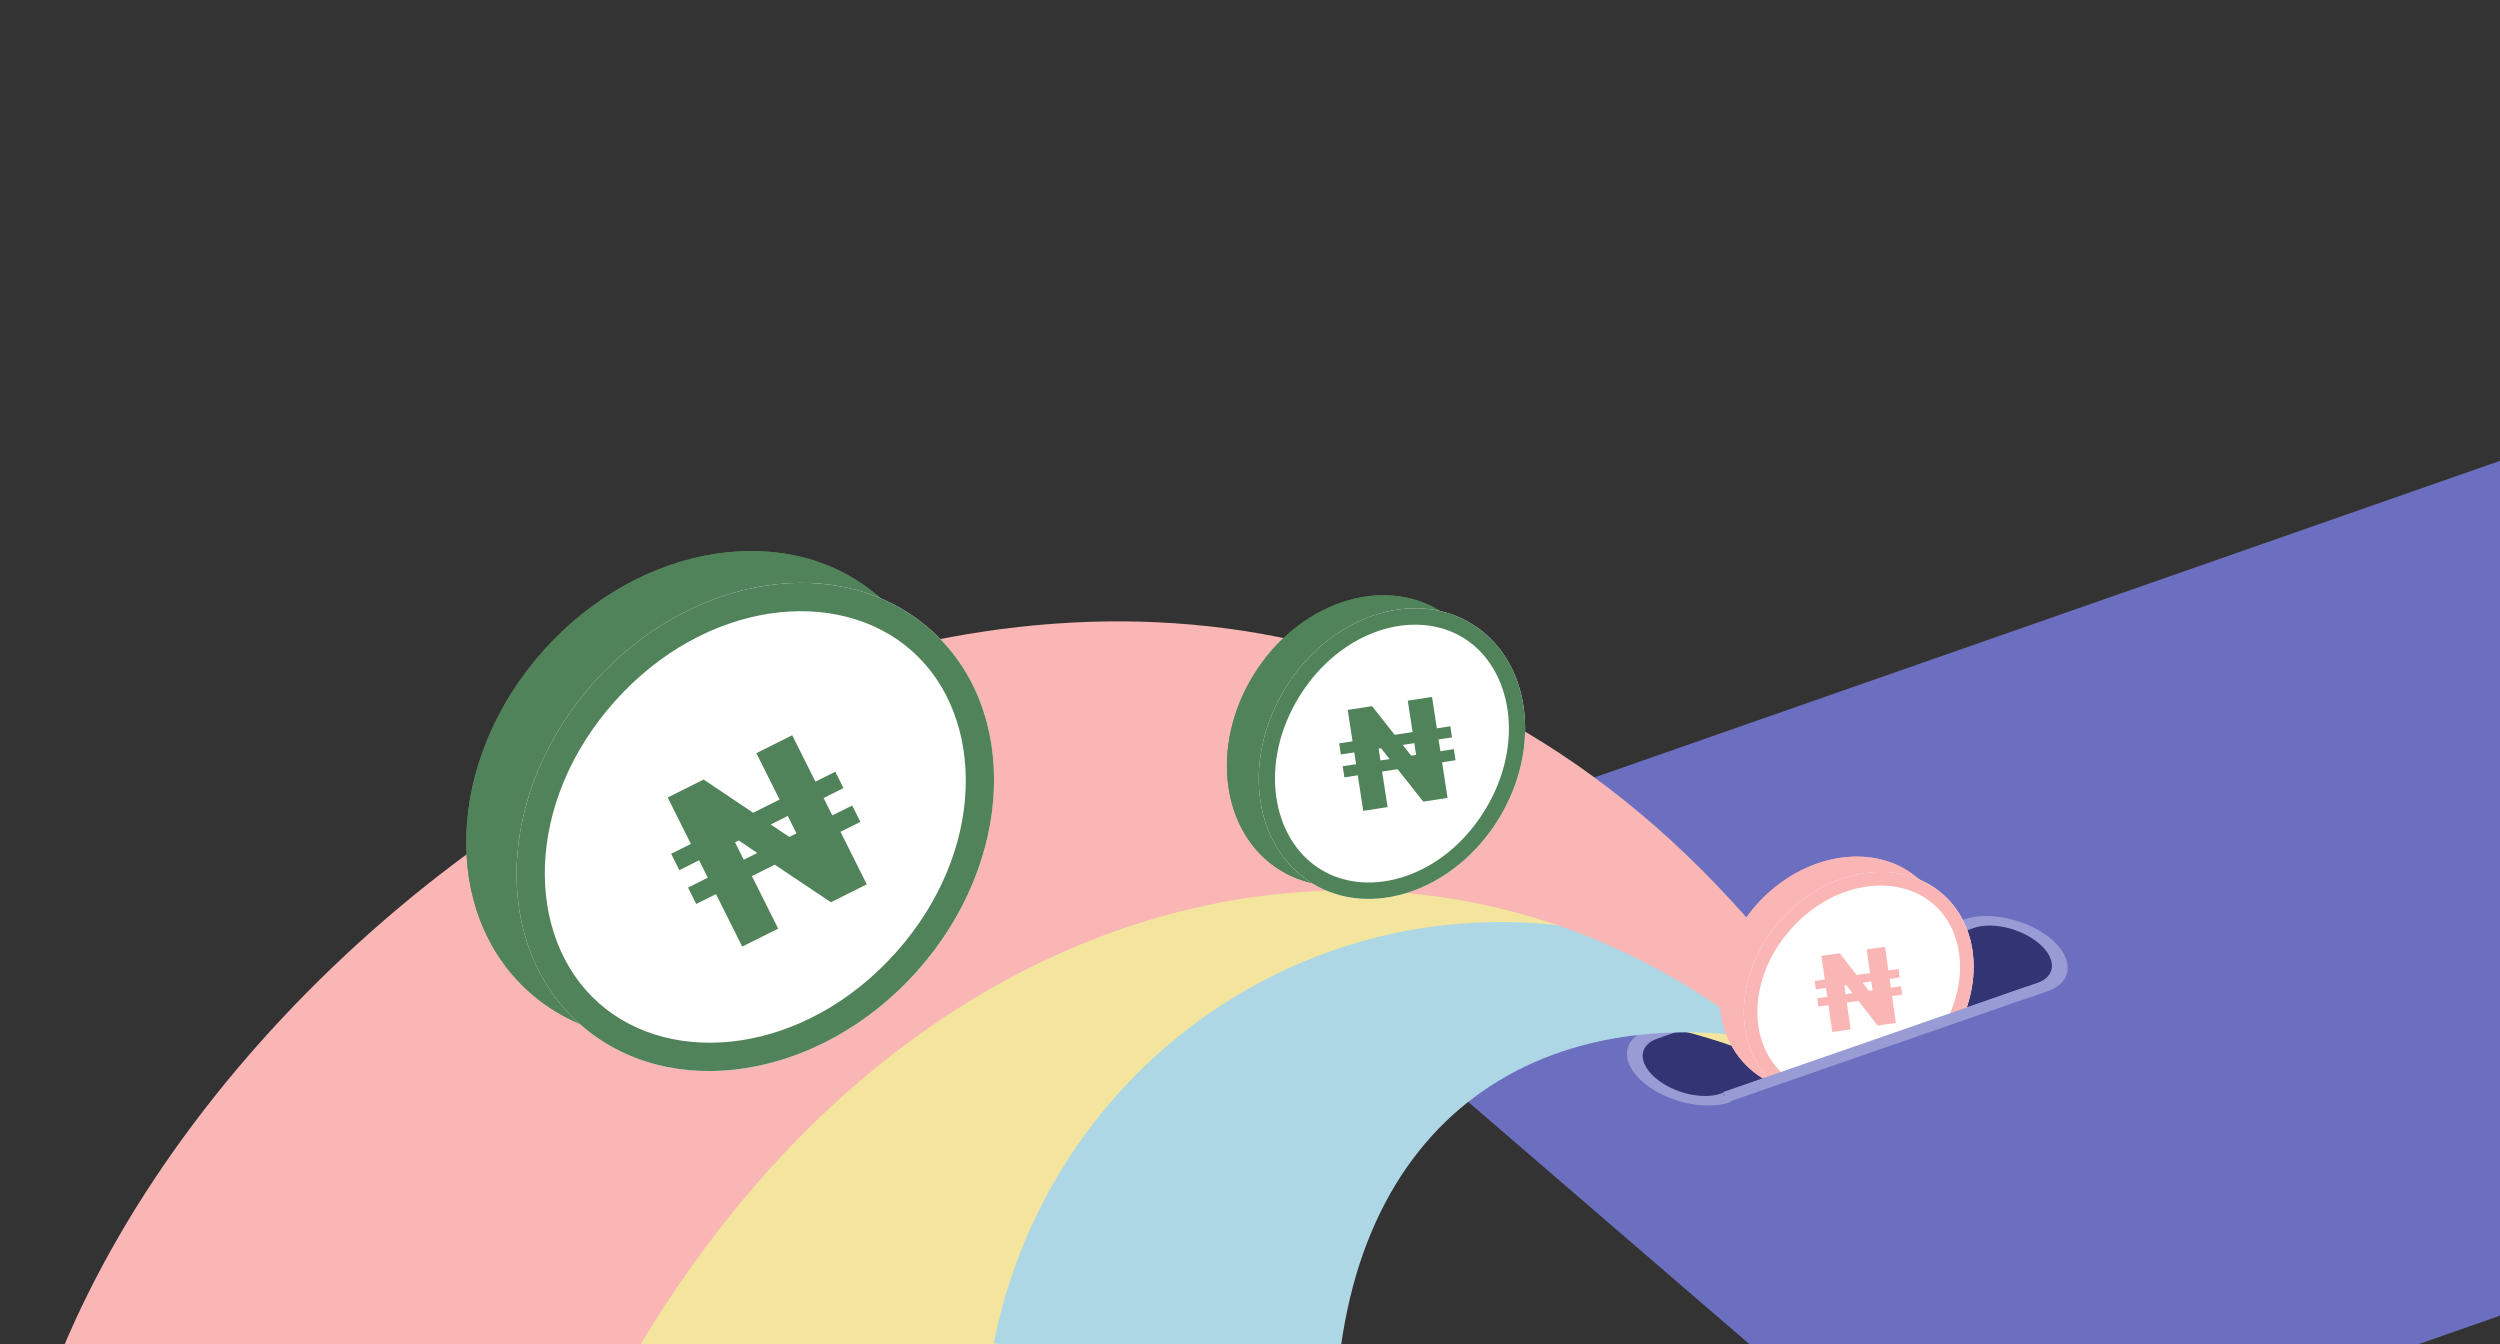 <?xml version="1.0" encoding="UTF-8" standalone="no"?>
<!DOCTYPE svg PUBLIC "-//W3C//DTD SVG 1.1//EN" "http://www.w3.org/Graphics/SVG/1.1/DTD/svg11.dtd">
<svg width="100%" height="100%" viewBox="0 0 424 228" version="1.1" xmlns="http://www.w3.org/2000/svg" xmlns:xlink="http://www.w3.org/1999/xlink" xml:space="preserve" xmlns:serif="http://www.serif.com/" style="fill-rule:evenodd;clip-rule:evenodd;">
    <rect x="0" y="0" width="424" height="228" fill="#333333" stroke="none"/>
    <g transform="matrix(0.944,-0.33,0.758,0.653,209.747,153.06)">
        <path d="M242.642,15.297L242.642,142.636C242.642,151.079 236.706,157.933 229.395,157.933L13.247,157.933C5.936,157.933 0,151.079 0,142.636L0,15.297C0,6.854 5.936,0 13.247,0L229.395,0C236.706,0 242.642,6.854 242.642,15.297Z" style="fill:rgb(108,111,191);"/>
    </g>
    <g transform="matrix(0.944,-0.33,0.758,0.653,271.423,178.185)">
        <path d="M73.062,8.585C73.062,13.127 69.869,16.814 65.936,16.814L9.004,16.814C5.071,16.814 1.878,13.127 1.878,8.585C1.878,4.044 5.071,0.357 9.004,0.357L65.936,0.357C69.869,0.357 73.062,4.044 73.062,8.585Z" style="fill:rgb(50,52,116);stroke:rgb(153,156,212);stroke-width:2.21px;"/>
    </g>
    <path d="M321.55,186.125C240.785,64.749 91.935,134.518 72.389,232.963L175.595,253.454C209.324,144.284 293.411,170.01 316.049,189.55L321.55,186.125Z" style="fill:rgb(243,229,157);fill-rule:nonzero;"/>
    <path d="M309.343,174.218C249.271,133.132 180.416,168.027 168.552,227.782L226.513,239.398C228.034,189.238 261.921,167.819 305.122,177.262L309.343,174.218Z" style="fill:rgb(174,215,229);fill-rule:nonzero;"/>
    <path d="M323.399,194.898C233.113,30.412 54.369,123.259 10.412,229.308L98.544,246.806C152.077,135.018 263.861,124.452 319.262,197.523L323.399,194.898Z" style="fill:rgb(250,181,181);fill-rule:nonzero;"/>
    <g>
        <clipPath id="_clip1">
            <path d="M116.377,219.072L42.851,129.081L132.842,55.555L206.368,145.546L116.377,219.072Z"/>
        </clipPath>
        <g clip-path="url(#_clip1)">
            <path d="M89.773,168.24C74.626,154.725 75.684,128.821 92.137,110.382C108.589,91.942 134.205,87.949 149.352,101.463C164.499,114.978 163.441,140.882 146.989,159.322C130.536,177.762 104.92,181.754 89.773,168.24Z" style="fill:rgb(81,131,90);fill-rule:nonzero;"/>
            <path d="M95.708,113.568C80.4,130.725 80.41,153.471 92.959,164.669C105.509,175.866 128.11,173.292 143.417,156.135C158.725,138.979 158.716,116.232 146.166,105.035C133.616,93.838 111.015,96.411 95.708,113.568ZM92.137,110.382C75.684,128.821 74.626,154.725 89.773,168.24C104.92,181.754 130.536,177.762 146.989,159.322C163.441,140.882 164.499,114.978 149.352,101.463C134.205,87.949 108.589,91.942 92.137,110.382Z" style="fill:rgb(81,131,90);"/>
            <path d="M98.31,173.641C83.163,160.127 84.222,134.223 100.674,115.783C117.126,97.343 142.743,93.35 157.89,106.865C173.037,120.379 171.978,146.283 155.526,164.723C139.074,183.163 113.457,187.156 98.31,173.641Z" style="fill:white;fill-rule:nonzero;"/>
            <path d="M104.245,118.969C88.938,136.126 88.947,158.873 101.497,170.07C114.046,181.267 136.647,178.693 151.955,161.537C167.262,144.38 167.253,121.633 154.703,110.436C142.154,99.239 119.553,101.813 104.245,118.969ZM100.674,115.783C84.222,134.223 83.163,160.127 98.31,173.641C113.457,187.156 139.074,183.163 155.526,164.723C171.978,146.283 173.037,120.379 157.89,106.865C142.743,93.35 117.126,97.343 100.674,115.783Z" style="fill:rgb(81,131,90);"/>
            <g id="_11" transform="matrix(0.096,-0.048,0.048,0.096,93.267,130.328)">
                <path d="M401,235.2L401,206.25L365.9,206.25L365.9,124.3L302.58,124.3L302.58,206.25L255.9,206.25L209.41,124.3L145.91,124.3L145.91,206.25L110.99,206.25L110.99,235.2L145.91,235.2L145.91,265.95L110.99,265.95L110.99,294.9L145.91,294.9L145.91,387.71L209.41,387.71L209.41,294.9L249.75,294.9L302.58,387.71L365.9,387.71L365.9,294.9L401,294.9L401,265.95L365.9,265.95L365.9,235.2L401,235.2ZM209.42,265.95L209.42,235.2L215.93,235.2L233.3,265.95L209.42,265.95ZM302.59,265.95L289.93,265.95L272.38,235.2L302.59,235.2L302.59,265.95Z" style="fill:rgb(81,131,90);fill-rule:nonzero;"/>
            </g>
        </g>
    </g>
    <g>
        <clipPath id="_clip2">
            <path d="M237.305,173.794L186.485,130.005L230.274,79.185L281.094,122.974L237.305,173.794Z"/>
        </clipPath>
        <g clip-path="url(#_clip2)">
            <path d="M217.09,147.56C207.124,141.396 205.129,126.564 212.634,114.431C220.138,102.299 234.301,97.462 244.267,103.626C254.232,109.791 256.227,124.623 248.723,136.755C241.218,148.887 227.055,153.725 217.09,147.56Z" style="fill:rgb(81,131,90);fill-rule:nonzero;"/>
            <path d="M214.983,115.885C208.001,127.173 210.286,140.103 218.543,145.211C226.8,150.318 239.391,146.59 246.373,135.302C253.355,124.014 251.07,111.083 242.813,105.976C234.556,100.868 221.966,104.597 214.983,115.885ZM212.634,114.431C205.129,126.564 207.124,141.396 217.09,147.56C227.055,153.725 241.218,148.887 248.723,136.755C256.227,124.623 254.232,109.791 244.267,103.626C234.301,97.462 220.138,102.299 212.634,114.431Z" style="fill:rgb(81,131,90);"/>
            <path d="M222.486,149.775C212.52,143.611 210.525,128.778 218.03,116.646C225.534,104.514 239.697,99.677 249.662,105.841C259.628,112.006 261.623,126.838 254.118,138.97C246.614,151.102 232.451,155.94 222.486,149.775Z" style="fill:white;fill-rule:nonzero;"/>
            <path d="M220.379,118.1C213.397,129.388 215.682,142.318 223.939,147.426C232.196,152.533 244.786,148.804 251.769,137.517C258.751,126.229 256.466,113.298 248.209,108.191C239.952,103.083 227.362,106.812 220.379,118.1ZM218.03,116.646C210.525,128.778 212.52,143.611 222.486,149.775C232.451,155.94 246.614,151.102 254.118,138.97C261.623,126.838 259.628,112.006 249.662,105.841C239.697,99.677 225.534,104.514 218.03,116.646Z" style="fill:rgb(81,131,90);"/>
            <g id="_111" serif:id="_11" transform="matrix(0.065,-0.01,0.01,0.065,217.845,113.778)">
                <path d="M401,235.2L401,206.25L365.9,206.25L365.9,124.3L302.58,124.3L302.58,206.25L255.9,206.25L209.41,124.3L145.91,124.3L145.91,206.25L110.99,206.25L110.99,235.2L145.91,235.2L145.91,265.95L110.99,265.95L110.99,294.9L145.91,294.9L145.91,387.71L209.41,387.71L209.41,294.9L249.75,294.9L302.58,387.71L365.9,387.71L365.9,294.9L401,294.9L401,265.95L365.9,265.95L365.9,235.2L401,235.2ZM209.42,265.95L209.42,235.2L215.93,235.2L233.3,265.95L209.42,265.95ZM302.59,265.95L289.93,265.95L272.38,235.2L302.59,235.2L302.59,265.95Z" style="fill:rgb(81,131,90);fill-rule:nonzero;"/>
            </g>
        </g>
    </g>
    <g>
        <clipPath id="_clip3">
            <path d="M309.584,205.752L274.186,162.427L317.511,127.029L352.909,170.354L309.584,205.752Z"/>
        </clipPath>
        <g clip-path="url(#_clip3)">
            <path d="M296.789,181.282C289.497,174.775 290.006,162.304 297.927,153.427C305.848,144.549 318.181,142.627 325.473,149.133C332.765,155.64 332.256,168.111 324.335,176.988C316.414,185.866 304.082,187.788 296.789,181.282Z" style="fill:rgb(250,181,181);fill-rule:nonzero;"/>
            <path d="M299.647,154.961C292.277,163.221 292.281,174.172 298.323,179.562C304.365,184.953 315.246,183.714 322.616,175.454C329.985,167.194 329.981,156.243 323.939,150.853C317.897,145.462 307.016,146.701 299.647,154.961ZM297.927,153.427C290.006,162.304 289.497,174.775 296.789,181.282C304.082,187.788 316.414,185.866 324.335,176.988C332.256,168.111 332.765,155.64 325.473,149.133C318.181,142.627 305.848,144.549 297.927,153.427Z" style="fill:rgb(250,181,181);"/>
            <path d="M300.896,183.882C293.604,177.376 294.113,164.905 302.034,156.027C309.955,147.15 322.288,145.228 329.58,151.734C336.872,158.24 336.363,170.711 328.442,179.589C320.521,188.466 308.188,190.389 300.896,183.882Z" style="fill:white;fill-rule:nonzero;"/>
            <path d="M303.754,157.561C296.384,165.821 296.388,176.772 302.43,182.163C308.472,187.554 319.353,186.315 326.723,178.055C334.092,169.795 334.088,158.844 328.046,153.453C322.004,148.063 311.123,149.302 303.754,157.561ZM302.034,156.027C294.113,164.905 293.604,177.376 300.896,183.882C308.188,190.389 320.521,188.466 328.442,179.589C336.363,170.711 336.872,158.24 329.58,151.734C322.288,145.228 309.955,147.15 302.034,156.027Z" style="fill:rgb(250,181,181);"/>
            <g id="_112" serif:id="_11" transform="matrix(0.049,-0.007,0.007,0.049,300.893,157.046)">
                <path d="M401,235.2L401,206.25L365.9,206.25L365.9,124.3L302.58,124.3L302.58,206.25L255.9,206.25L209.41,124.3L145.91,124.3L145.91,206.25L110.99,206.25L110.99,235.2L145.91,235.2L145.91,265.95L110.99,265.95L110.99,294.9L145.91,294.9L145.91,387.71L209.41,387.71L209.41,294.9L249.75,294.9L302.58,387.71L365.9,387.71L365.9,294.9L401,294.9L401,265.95L365.9,265.95L365.9,235.2L401,235.2ZM209.42,265.95L209.42,235.2L215.93,235.2L233.3,265.95L209.42,265.95ZM302.59,265.95L289.93,265.95L272.38,235.2L302.59,235.2L302.59,265.95Z" style="fill:rgb(250,181,181);fill-rule:nonzero;"/>
            </g>
        </g>
    </g>
    <g transform="matrix(0.944,-0.33,-0.758,-0.653,319.169,208.849)">
        <rect x="0" y="0" width="53.652" height="35.586" style="fill:rgb(108,111,191);"/>
    </g>
    <path d="M344.144,168.183L292.611,186.077" style="fill:none;fill-rule:nonzero;stroke:rgb(153,156,212);stroke-width:1.88px;"/>
</svg>
